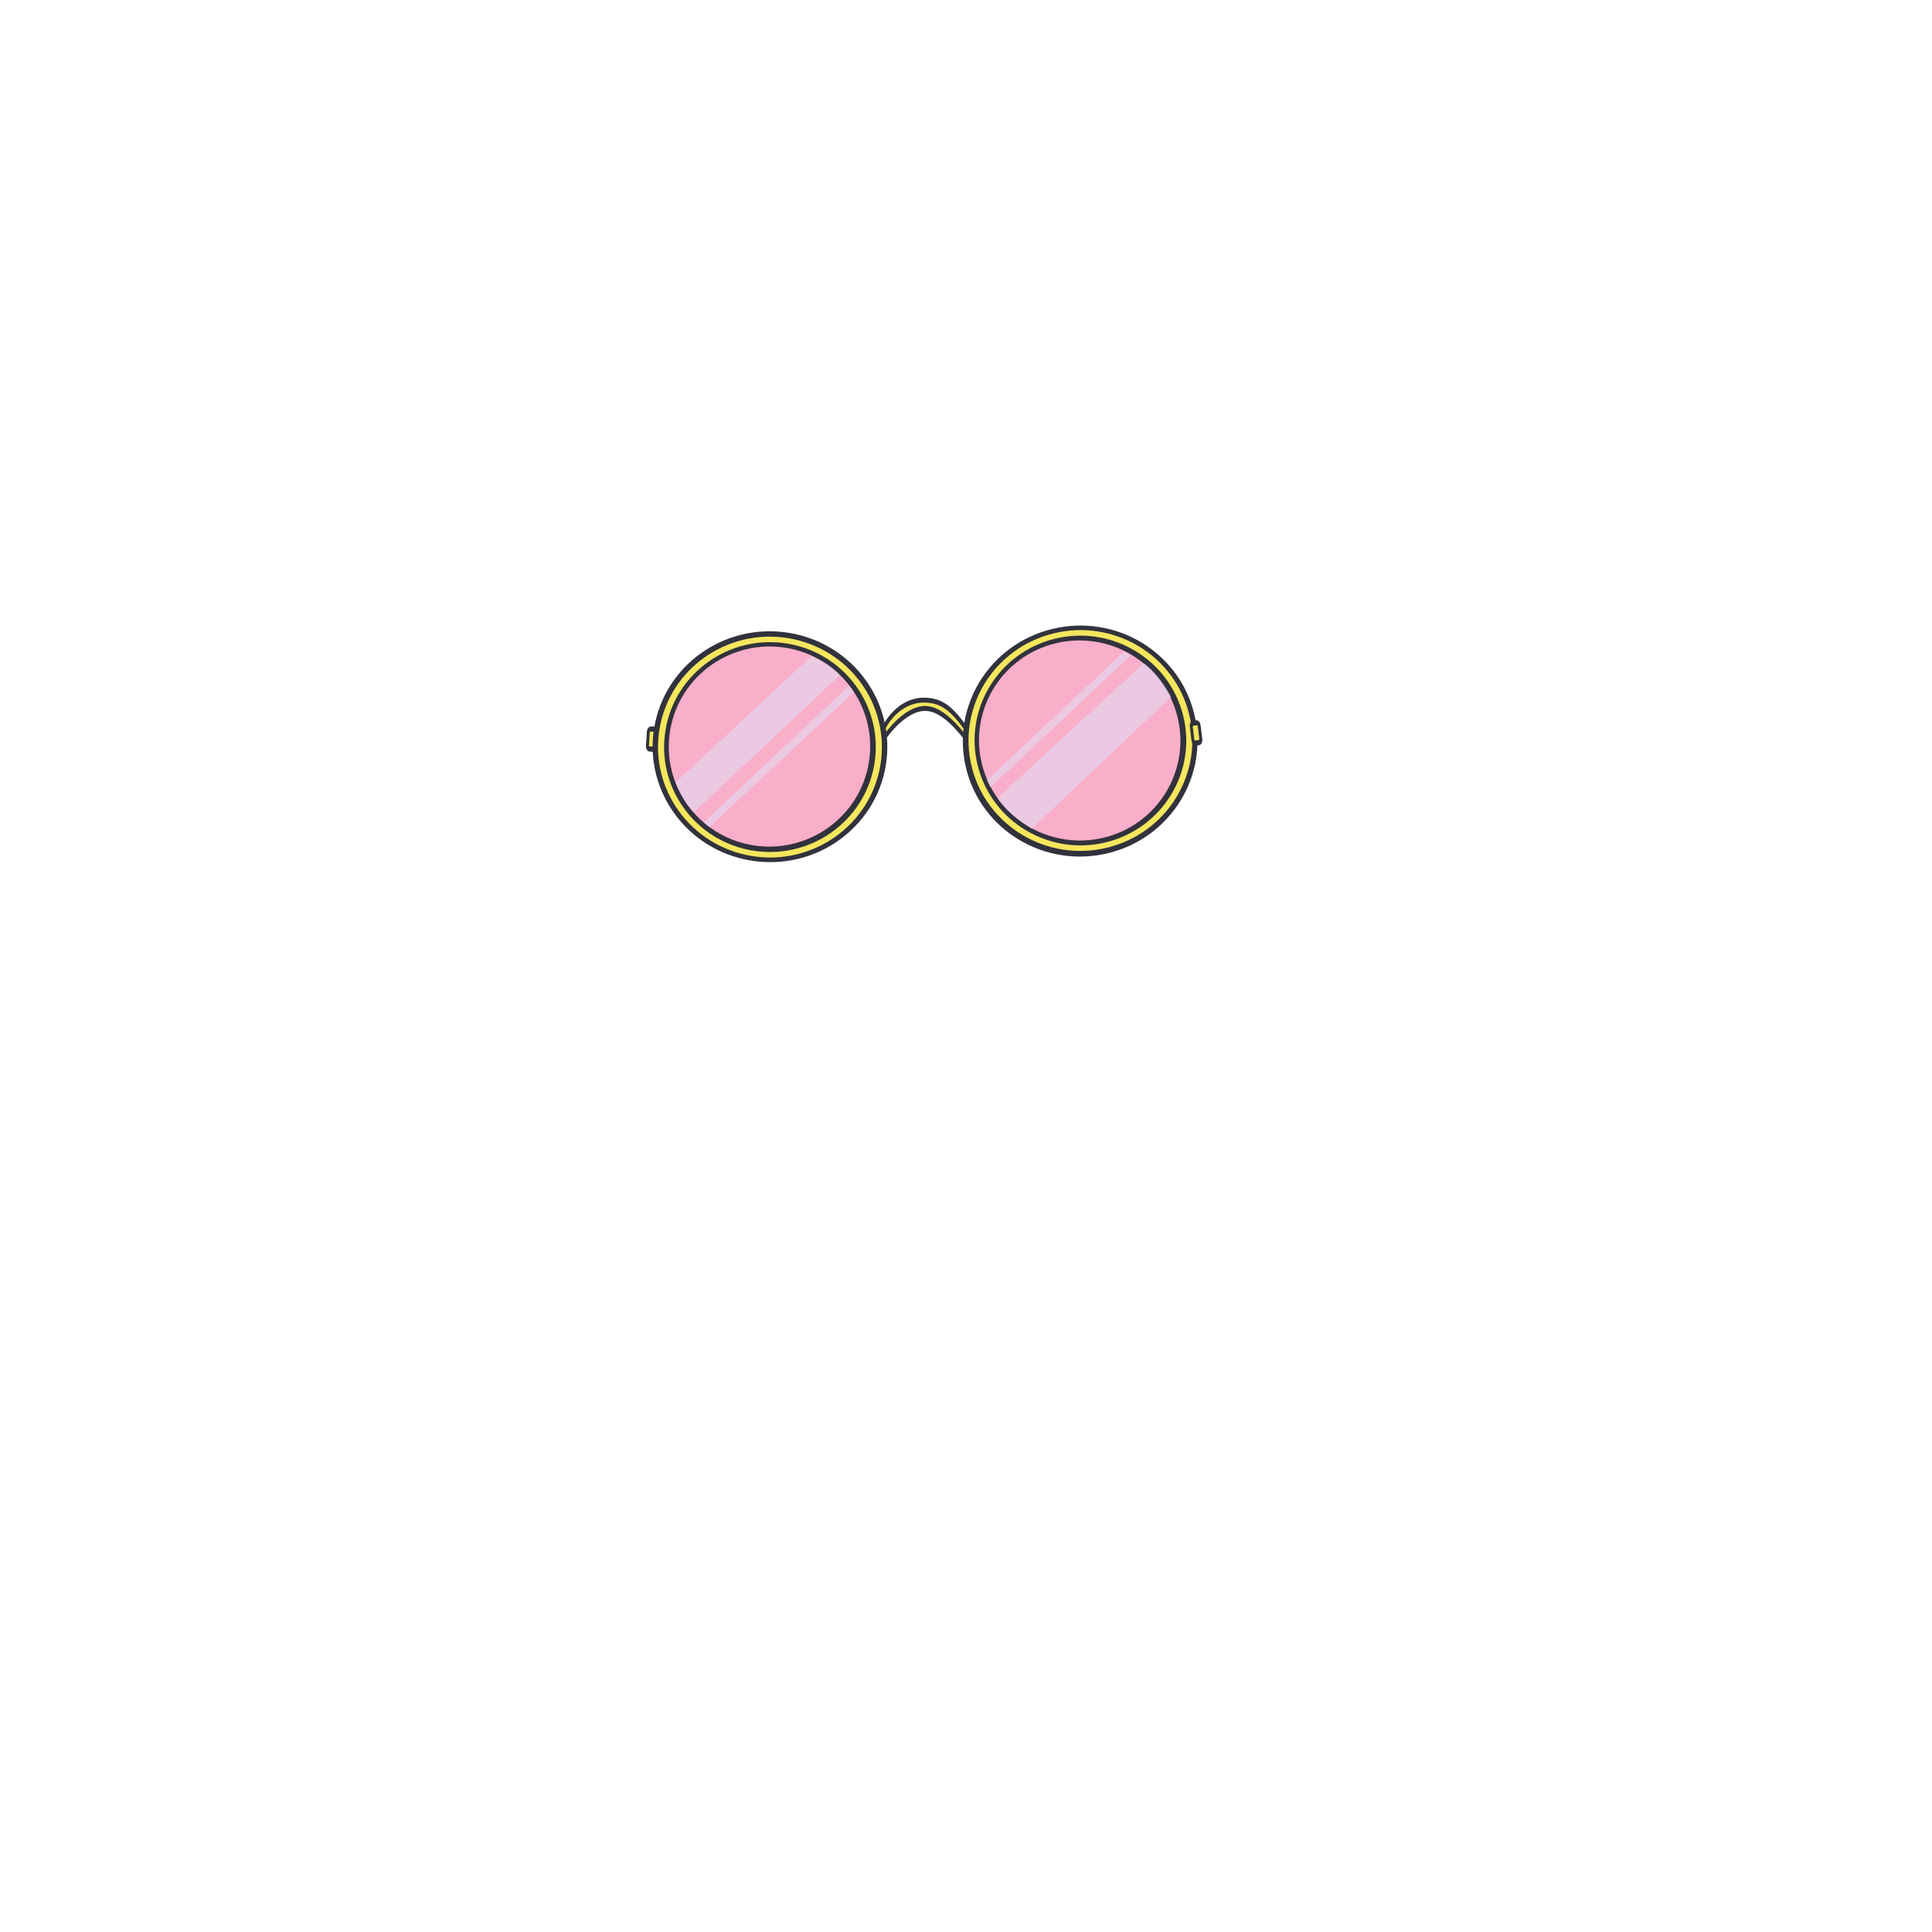 <?xml version="1.0" encoding="UTF-8" standalone="no"?>
<!DOCTYPE svg PUBLIC "-//W3C//DTD SVG 1.1//EN" "http://www.w3.org/Graphics/SVG/1.1/DTD/svg11.dtd">
<svg width="100%" height="100%" viewBox="0 0 3000 3000" version="1.1" xmlns="http://www.w3.org/2000/svg" xmlns:xlink="http://www.w3.org/1999/xlink" xml:space="preserve" xmlns:serif="http://www.serif.com/" style="fill-rule:evenodd;clip-rule:evenodd;stroke-linecap:round;stroke-linejoin:round;stroke-miterlimit:1.5;">
    <g transform="matrix(0.621,-0.012,0.012,0.621,483.975,233.982)">
        <g id="Layer26">
            <g>
                <g transform="matrix(-0.031,1.638,-1.095,-0.021,3081.21,226.9)">
                    <path d="M793.207,1309.03C754.161,1349.93 737.673,1371.25 736.207,1414.97C734.131,1476.9 775.866,1522.01 809.207,1523.95C803.411,1517.49 817.67,1529.66 809.207,1523.95C791.666,1512.11 747.581,1463.11 748.874,1414.97C749.916,1376.18 781.227,1339.18 798.207,1319.62C804.137,1312.79 805.094,1319.69 793.207,1309.03Z" style="fill:rgb(244,230,93);stroke:rgb(49,50,61);stroke-width:7.52px;"/>
                </g>
                <g transform="matrix(0.929,0.074,-0.133,1.633,106.642,-434.105)">
                    <path d="M942.874,1123.22C942.874,1120.88 939.528,1118.97 935.407,1118.97L929.007,1118.97C924.886,1118.97 921.541,1120.88 921.541,1123.22L921.541,1145.39C921.541,1147.74 924.886,1149.64 929.007,1149.64L935.407,1149.64C939.528,1149.64 942.874,1147.74 942.874,1145.39L942.874,1123.22Z" style="fill:rgb(244,230,93);stroke:rgb(49,50,61);stroke-width:7.86px;"/>
                </g>
                <g transform="matrix(2.045,0.377,-0.347,1.84,-1050.7,-1030.32)">
                    <ellipse cx="1250.21" cy="1125.27" rx="128.667" ry="141.333" style="fill:rgb(244,103,154);fill-opacity:0.529;stroke:rgb(49,50,61);stroke-width:15.37px;"/>
                </g>
                <g transform="matrix(0.087,0.097,-1.636,1.476,3094.32,-382.667)">
                    <path d="M968.451,1130.47C911.37,1129.69 859.526,1129.44 812.919,1129.72L817.43,1355.97L958.86,1354.93L968.451,1130.47Z" style="fill:rgb(223,223,250);fill-opacity:0.537;"/>
                </g>
                <g transform="matrix(0.416,0.461,-1.636,1.476,2742.45,-772.784)">
                    <path d="M960.801,1129.18C914.089,1128.5 869.457,1133.14 826.056,1137.91L822.66,1348.34C876.867,1353.57 922.547,1357.34 960.827,1356.22L960.801,1129.18Z" style="fill:rgb(223,223,250);fill-opacity:0.537;"/>
                </g>
                <g transform="matrix(2.115,0.39,-0.358,1.903,-1124.59,-1117.03)">
                    <ellipse cx="1250.21" cy="1125.27" rx="128.667" ry="141.333" style="fill:none;stroke:rgb(49,50,61);stroke-width:15.42px;"/>
                </g>
                <g transform="matrix(2.08,0.384,-0.352,1.872,-1087.7,-1073.74)">
                    <ellipse cx="1250.21" cy="1125.27" rx="128.667" ry="141.333" style="fill:none;stroke:rgb(244,230,93);stroke-width:7.22px;"/>
                </g>
                <g transform="matrix(-2.029,0.452,0.417,1.826,3958.67,-1108.54)">
                    <ellipse cx="1250.21" cy="1125.27" rx="128.667" ry="141.333" style="fill:rgb(244,103,154);fill-opacity:0.529;stroke:rgb(49,50,61);stroke-width:15.38px;"/>
                </g>
                <g transform="matrix(0.549,0.608,-1.636,1.476,3454.05,-851.758)">
                    <path d="M957.806,1135.51C918.363,1131.99 871.763,1129.06 825.403,1132.05L820.55,1357.58C874.757,1362.82 957.31,1353.14 960.037,1353.55L957.806,1135.51Z" style="fill:rgb(223,223,250);fill-opacity:0.537;"/>
                </g>
                <g transform="matrix(0.086,0.096,-1.617,1.458,3767.51,-440.333)">
                    <path d="M970.205,1130.54C911.612,1131.22 860.117,1131.64 826.605,1133.42L827.722,1348.94C869.594,1350.08 929.2,1351.17 976.829,1351.73L970.205,1130.54Z" style="fill:rgb(223,223,250);fill-opacity:0.537;"/>
                </g>
                <g transform="matrix(-2.098,0.468,0.432,1.889,4029.16,-1197.92)">
                    <ellipse cx="1250.21" cy="1125.27" rx="128.667" ry="141.333" style="fill:none;stroke:rgb(49,50,61);stroke-width:15.43px;"/>
                </g>
                <g transform="matrix(-2.063,0.46,0.425,1.857,3993.97,-1153.29)">
                    <ellipse cx="1250.21" cy="1125.27" rx="128.667" ry="141.333" style="fill:none;stroke:rgb(244,230,93);stroke-width:7.22px;"/>
                </g>
                <g transform="matrix(-0.928,0.091,0.164,1.63,2861.44,-435.757)">
                    <path d="M942.874,1123.22C942.874,1120.88 939.528,1118.97 935.407,1118.97L929.007,1118.97C924.886,1118.97 921.541,1120.88 921.541,1123.22L921.541,1145.39C921.541,1147.74 924.886,1149.64 929.007,1149.64L935.407,1149.64C939.528,1149.64 942.874,1147.74 942.874,1145.39L942.874,1123.22Z" style="fill:rgb(244,230,93);stroke:rgb(49,50,61);stroke-width:7.87px;"/>
                </g>
            </g>
        </g>
    </g>
    <g transform="matrix(3.18,-6.93889e-18,1.38778e-17,3.259,-618.367,-539.749)">
        <rect x="194.48" y="165.597" width="943.517" height="920.411" style="fill:none;"/>
    </g>
</svg>
